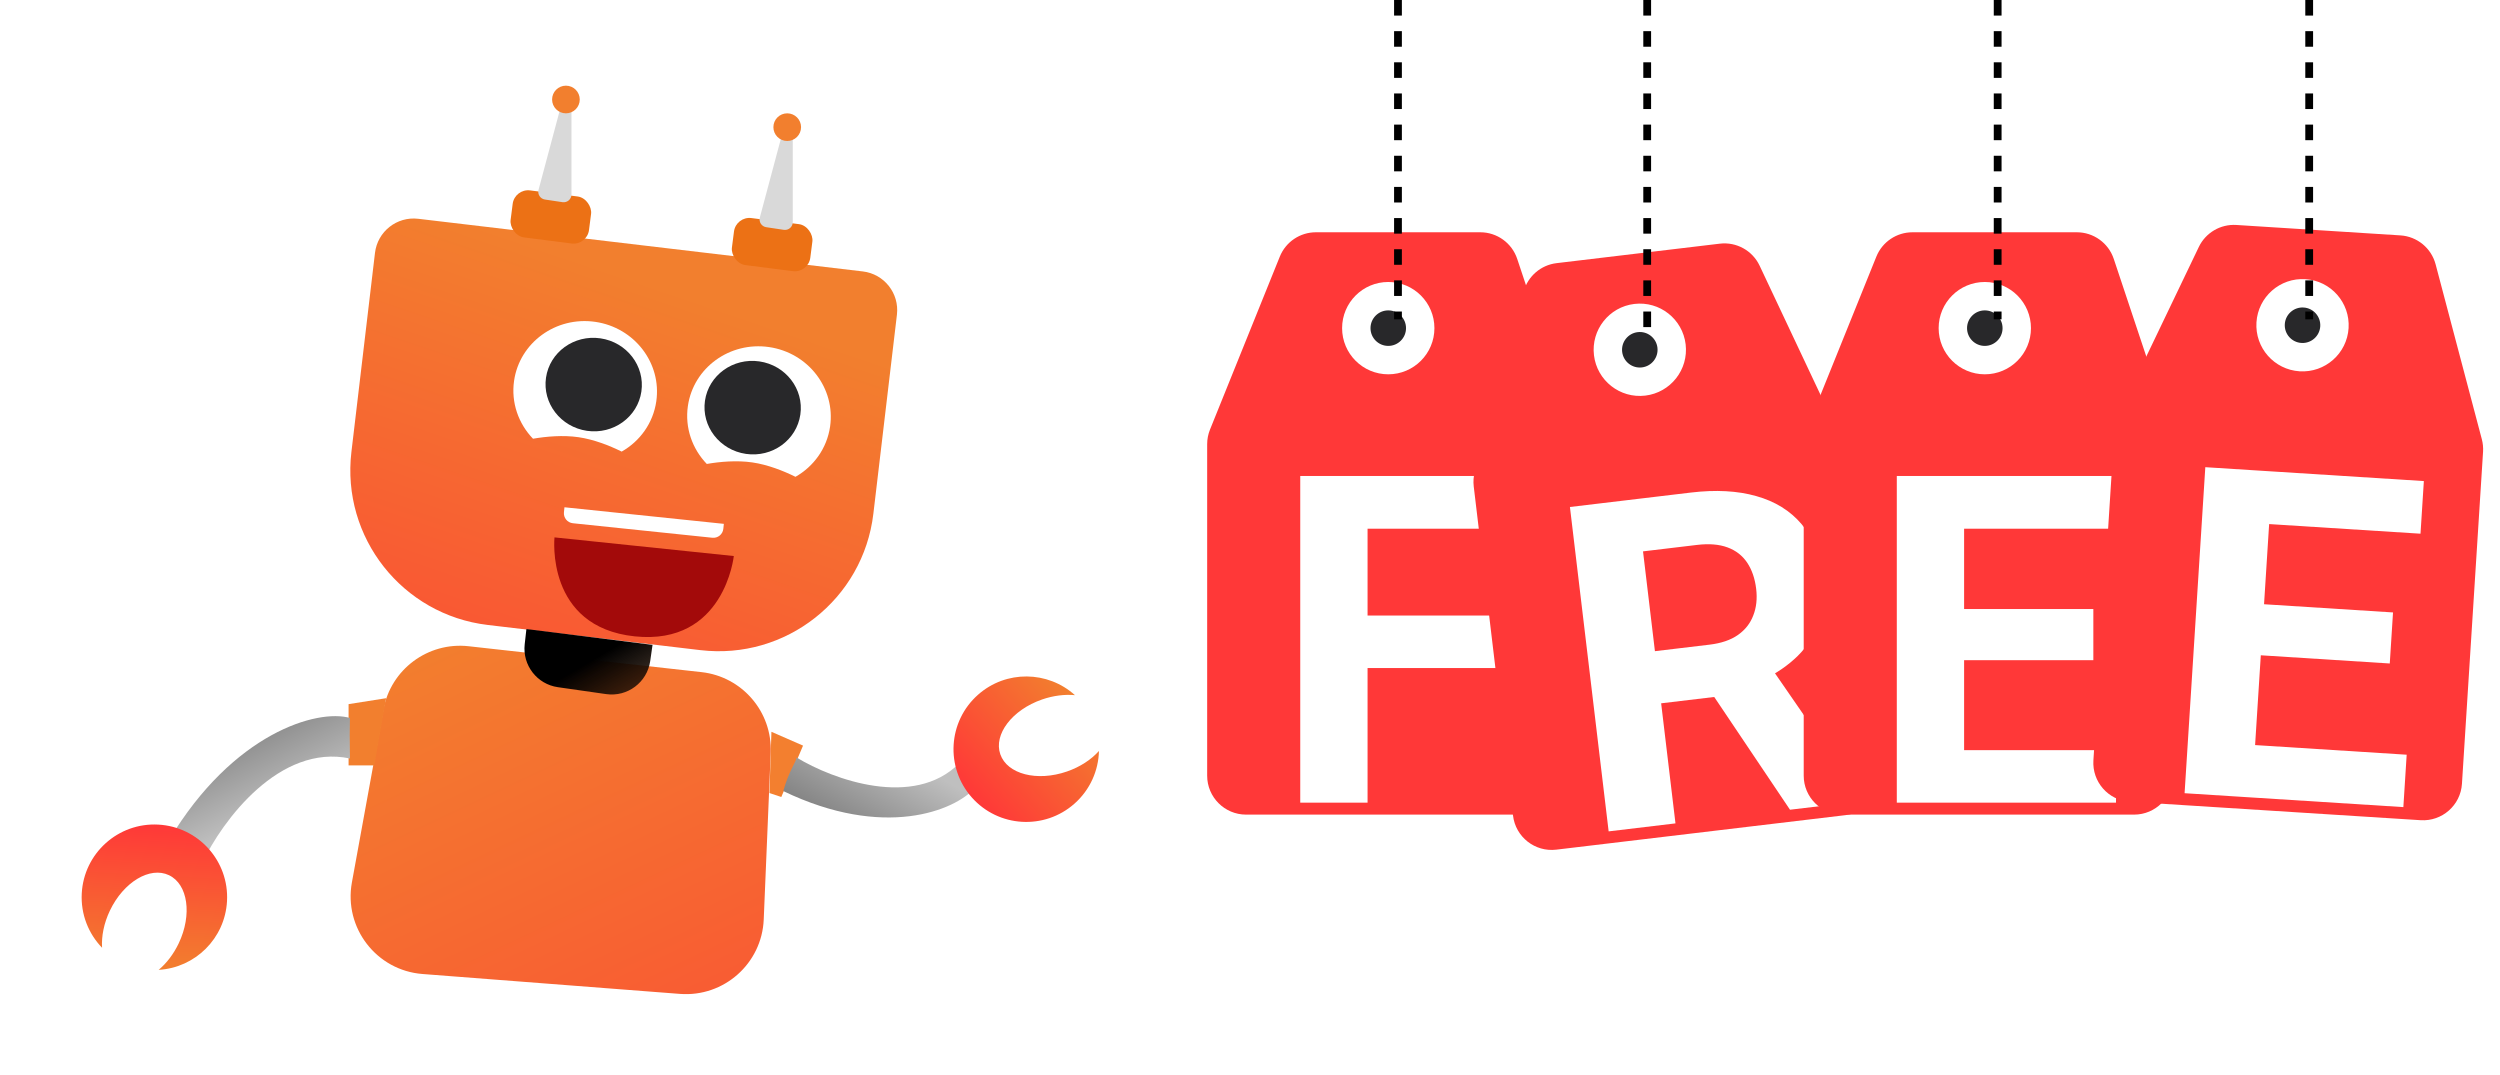 <svg width="321" height="138" viewBox="0 0 321 138" fill="none" xmlns="http://www.w3.org/2000/svg">
<g filter="url(#filter0_d_698_12586)">
<path d="M48.148 28.47C48.473 25.727 50.959 23.768 53.702 24.092L110.788 30.852C113.531 31.177 115.49 33.663 115.166 36.406L112.139 61.968C110.84 72.937 100.895 80.776 89.926 79.477L62.631 76.245C51.662 74.946 43.822 65.001 45.121 54.032L48.148 28.47Z" fill="url(#paint0_linear_698_12586)"/>
<rect x="66.081" y="20.193" width="10.148" height="6.089" rx="2" transform="rotate(7.291 66.081 20.193)" fill="#EC7115"/>
<rect x="94.496" y="23.745" width="10.148" height="6.089" rx="2" transform="rotate(7.291 94.496 23.745)" fill="#EC7115"/>
<path d="M72.082 9.397C72.159 9.109 72.42 8.909 72.718 8.909V8.909C73.081 8.909 73.376 9.203 73.376 9.567L73.376 20.97C73.376 21.581 72.832 22.049 72.228 21.959L69.966 21.62C69.376 21.531 68.995 20.949 69.149 20.372L72.082 9.397Z" fill="#D9D9D9"/>
<path d="M100.497 12.949C100.574 12.661 100.835 12.461 101.133 12.461V12.461C101.496 12.461 101.791 12.755 101.791 13.119L101.791 24.522C101.791 25.133 101.247 25.601 100.643 25.511L98.382 25.172C97.791 25.083 97.41 24.501 97.564 23.924L100.497 12.949Z" fill="#D9D9D9"/>
<circle cx="72.665" cy="8.776" r="1.776" fill="#F27F2E"/>
<circle cx="101.08" cy="12.328" r="1.776" fill="#F27F2E"/>
<path d="M49.228 87.121C50.17 81.953 54.95 78.395 60.171 78.976L90.073 82.301C95.296 82.882 99.179 87.407 98.959 92.658L98.063 114.064C97.826 119.721 92.945 124.053 87.301 123.616L54.252 121.062C48.34 120.605 44.121 115.132 45.185 109.298L49.228 87.121Z" fill="url(#paint1_linear_698_12586)"/>
<path d="M67.591 76.769L83.786 78.8L83.487 80.883C83.096 83.616 80.562 85.515 77.829 85.123L71.631 84.235C68.956 83.852 67.07 81.413 67.371 78.728L67.591 76.769Z" fill="url(#paint2_linear_698_12586)"/>
<path d="M44.758 86.41L49.578 85.649L48.056 94.275H44.758V86.41Z" fill="#F27F2E"/>
<path d="M99.051 89.962L103.11 91.737L100.319 98.334L98.797 97.826L99.051 89.962Z" fill="#F37F2F"/>
<path d="M123.152 94.021C117.317 99.856 106.967 96.116 102.273 93.26C102.273 93.779 101.324 94.873 100.573 97.573C113.492 103.804 122.616 100.097 125.182 97.154C124.744 96.548 124.204 95.682 123.152 94.021Z" fill="url(#paint3_linear_698_12586)"/>
<path d="M44.933 93.39C35.919 91.483 28.571 101.298 25.949 106.836C25.631 106.35 24.076 105.904 21.721 103.833C29.935 90.118 40.738 86.994 44.933 88.186C44.896 89.02 44.893 91.193 44.933 93.39Z" fill="url(#paint4_linear_698_12586)"/>
<path fill-rule="evenodd" clip-rule="evenodd" d="M128.439 92.849C129.323 95.402 133.157 96.391 137.002 95.059C138.708 94.468 140.129 93.52 141.106 92.424C141.044 94.927 139.982 97.399 137.96 99.19C134.098 102.609 128.195 102.25 124.776 98.388C121.357 94.526 121.717 88.623 125.579 85.204C129.175 82.02 134.542 82.113 138.024 85.26C136.725 85.136 135.263 85.307 133.799 85.814C129.954 87.147 127.554 90.296 128.439 92.849Z" fill="url(#paint5_linear_698_12586)"/>
<path fill-rule="evenodd" clip-rule="evenodd" d="M21.698 108.375C19.259 107.213 15.862 109.249 14.111 112.922C13.335 114.552 13.013 116.23 13.107 117.694C11.368 115.893 10.353 113.402 10.498 110.704C10.774 105.553 15.174 101.602 20.324 101.879C25.475 102.155 29.426 106.555 29.149 111.705C28.892 116.502 25.058 120.259 20.373 120.529C21.372 119.691 22.277 118.53 22.944 117.131C24.695 113.458 24.137 109.537 21.698 108.375Z" fill="url(#paint6_linear_698_12586)"/>
<path d="M84.267 47.536C83.859 50.348 82.154 52.661 79.823 53.985C78.271 53.217 76.26 52.424 74.278 52.136C72.296 51.849 70.143 52.037 68.436 52.333C66.578 50.4 65.6 47.699 66.008 44.887C66.721 39.979 71.385 36.593 76.427 37.325C81.469 38.056 84.979 42.628 84.267 47.536Z" fill="white"/>
<path d="M106.583 50.775C106.175 53.587 104.47 55.899 102.139 57.223C100.587 56.455 98.576 55.662 96.594 55.374C94.613 55.087 92.459 55.275 90.752 55.571C88.894 53.639 87.916 50.937 88.325 48.125C89.037 43.217 93.701 39.831 98.743 40.563C103.786 41.295 107.296 45.867 106.583 50.775Z" fill="white"/>
<path d="M75.369 51.318C78.751 51.809 81.878 49.548 82.354 46.269C82.83 42.989 80.474 39.933 77.092 39.442C73.71 38.952 70.583 41.212 70.107 44.492C69.631 47.771 71.987 50.827 75.369 51.318Z" fill="#28282A"/>
<path d="M95.78 54.28C99.162 54.77 102.289 52.51 102.765 49.23C103.241 45.951 100.885 42.895 97.503 42.404C94.121 41.913 90.994 44.174 90.518 47.453C90.043 50.733 92.398 53.789 95.78 54.28Z" fill="#28282A"/>
<g filter="url(#filter1_i_698_12586)">
<path d="M81.512 73.71C70 72.512 71.197 61 71.197 61L94.221 63.395C94.221 63.395 93.024 74.907 81.512 73.71Z" fill="#A30A0A"/>
</g>
<path d="M72.41 61.772L72.477 61.133L92.942 63.262L92.876 63.901C92.802 64.608 92.17 65.121 91.464 65.047L73.556 63.184C72.85 63.111 72.337 62.479 72.41 61.772Z" fill="white"/>
</g>
<path d="M155 99.597V57.031C155 56.389 155.123 55.754 155.363 55.16L164.326 32.953C165.089 31.062 166.923 29.824 168.962 29.824H190.067C192.219 29.824 194.129 31.201 194.81 33.242L202.16 55.29C202.33 55.8 202.417 56.334 202.417 56.871V99.597C202.417 102.358 200.178 104.597 197.417 104.597H160C157.239 104.597 155 102.358 155 99.597Z" fill="#FF3838"/>
<path d="M175.595 61.116V103.061H166.952V61.116H175.595ZM192.304 79.035V85.776H173.232V79.035H192.304ZM194.32 61.116V67.886H173.232V61.116H194.32Z" fill="white"/>
<circle cx="178.253" cy="42.134" r="5.927" fill="white"/>
<circle cx="178.253" cy="42.134" r="2.28" fill="#28282A"/>
<path d="M194.272 104.724L189.227 62.458C189.151 61.821 189.199 61.176 189.367 60.557L195.634 37.444C196.168 35.476 197.843 34.03 199.867 33.788L220.823 31.287C222.96 31.032 225.02 32.173 225.938 34.12L235.849 55.141C236.078 55.627 236.228 56.147 236.291 56.681L241.354 99.105C241.682 101.847 239.724 104.335 236.982 104.662L199.829 109.096C197.087 109.423 194.599 107.466 194.272 104.724Z" fill="#FF3838"/>
<path d="M201.579 65.098L217.112 63.244C220.297 62.864 223.09 63.014 225.493 63.695C227.914 64.373 229.856 65.572 231.318 67.293C232.781 69.014 233.675 71.238 234.001 73.965C234.267 76.197 234.114 78.159 233.542 79.852C232.988 81.523 232.087 82.975 230.842 84.207C229.613 85.417 228.121 86.446 226.365 87.294L223.818 89.049L210.316 90.66L209.46 83.973L219.501 82.775C221.007 82.595 222.225 82.179 223.153 81.527C224.081 80.874 224.736 80.042 225.118 79.029C225.519 78.014 225.644 76.877 225.494 75.619C225.335 74.284 224.949 73.16 224.337 72.246C223.725 71.333 222.883 70.679 221.811 70.285C220.739 69.89 219.44 69.784 217.914 69.966L210.963 70.796L215.131 105.723L206.55 106.748L201.579 65.098ZM229.835 103.969L218.122 86.537L227.183 85.398L238.969 102.472L239.017 102.873L229.835 103.969Z" fill="white"/>
<circle cx="210.551" cy="44.911" r="5.927" transform="rotate(-6.806 210.551 44.911)" fill="white"/>
<circle cx="210.551" cy="44.911" r="2.28" transform="rotate(-6.806 210.551 44.911)" fill="#28282A"/>
<path d="M231.597 99.597V57.031C231.597 56.389 231.72 55.754 231.96 55.16L240.922 32.953C241.685 31.062 243.52 29.824 245.559 29.824H266.663C268.815 29.824 270.726 31.201 271.407 33.242L278.757 55.29C278.927 55.8 279.014 56.334 279.014 56.871V99.597C279.014 102.358 276.775 104.597 274.014 104.597H236.597C233.835 104.597 231.597 102.358 231.597 99.597Z" fill="#FF3838"/>
<path d="M271.695 96.32V103.061H249.368V96.32H271.695ZM252.191 61.116V103.061H243.549V61.116H252.191ZM268.785 78.199V84.768H249.368V78.199H268.785ZM271.666 61.116V67.886H249.368V61.116H271.666Z" fill="white"/>
<circle cx="254.849" cy="42.134" r="5.927" fill="white"/>
<circle cx="254.849" cy="42.134" r="2.28" fill="#28282A"/>
<path d="M268.793 97.632L271.493 55.152C271.534 54.512 271.697 53.886 271.974 53.308L282.327 31.714C283.209 29.875 285.118 28.756 287.153 28.886L308.215 30.224C310.362 30.361 312.182 31.856 312.732 33.937L318.669 56.406C318.806 56.926 318.859 57.464 318.825 58.001L316.115 100.64C315.94 103.396 313.564 105.488 310.808 105.313L273.466 102.94C270.71 102.764 268.618 100.388 268.793 97.632Z" fill="#FF3838"/>
<path d="M309.018 96.905L308.591 103.633L286.309 102.217L286.737 95.489L309.018 96.905ZM291.787 60.535L289.127 102.396L280.501 101.848L283.162 59.987L291.787 60.535ZM307.264 78.637L306.847 85.192L287.469 83.96L287.886 77.405L307.264 78.637ZM311.223 61.77L310.793 68.527L288.54 67.112L288.97 60.356L311.223 61.77Z" fill="white"/>
<circle cx="295.644" cy="41.76" r="5.927" transform="rotate(3.637 295.644 41.76)" fill="white"/>
<circle cx="295.644" cy="41.76" r="2.28" transform="rotate(3.637 295.644 41.76)" fill="#28282A"/>
<line x1="179.5" x2="179.5" y2="41" stroke="black" stroke-dasharray="2 2"/>
<line x1="211.5" x2="211.5" y2="43" stroke="black" stroke-dasharray="2 2"/>
<line x1="256.5" x2="256.5" y2="41" stroke="black" stroke-dasharray="2 2"/>
<line x1="296.5" x2="296.5" y2="41" stroke="black" stroke-dasharray="2 2"/>
<defs>
<filter id="filter0_d_698_12586" x="0.484" y="1" width="150.622" height="136.647" filterUnits="userSpaceOnUse" color-interpolation-filters="sRGB">
<feFlood flood-opacity="0" result="BackgroundImageFix"/>
<feColorMatrix in="SourceAlpha" type="matrix" values="0 0 0 0 0 0 0 0 0 0 0 0 0 0 0 0 0 0 127 0" result="hardAlpha"/>
<feOffset dy="4"/>
<feGaussianBlur stdDeviation="5"/>
<feComposite in2="hardAlpha" operator="out"/>
<feColorMatrix type="matrix" values="0 0 0 0 0.157 0 0 0 0 0.157 0 0 0 0 0.165 0 0 0 0.25 0"/>
<feBlend mode="normal" in2="BackgroundImageFix" result="effect1_dropShadow_698_12586"/>
<feBlend mode="normal" in="SourceGraphic" in2="effect1_dropShadow_698_12586" result="shape"/>
</filter>
<filter id="filter1_i_698_12586" x="71.162" y="61" width="23.06" height="16.797" filterUnits="userSpaceOnUse" color-interpolation-filters="sRGB">
<feFlood flood-opacity="0" result="BackgroundImageFix"/>
<feBlend mode="normal" in="SourceGraphic" in2="BackgroundImageFix" result="shape"/>
<feColorMatrix in="SourceAlpha" type="matrix" values="0 0 0 0 0 0 0 0 0 0 0 0 0 0 0 0 0 0 127 0" result="hardAlpha"/>
<feOffset dy="4"/>
<feGaussianBlur stdDeviation="2"/>
<feComposite in2="hardAlpha" operator="arithmetic" k2="-1" k3="1"/>
<feColorMatrix type="matrix" values="0 0 0 0 0 0 0 0 0 0 0 0 0 0 0 0 0 0 0.25 0"/>
<feBlend mode="normal" in2="shape" result="effect1_innerShadow_698_12586"/>
</filter>
<linearGradient id="paint0_linear_698_12586" x1="58.204" y1="23.744" x2="29.282" y2="108.989" gradientUnits="userSpaceOnUse">
<stop stop-color="#F27F2E"/>
<stop offset="1" stop-color="#FF3838"/>
</linearGradient>
<linearGradient id="paint1_linear_698_12586" x1="53.383" y1="77.53" x2="103.871" y2="184.593" gradientUnits="userSpaceOnUse">
<stop stop-color="#F27F2E"/>
<stop offset="1" stop-color="#FF3838"/>
</linearGradient>
<linearGradient id="paint2_linear_698_12586" x1="67" y1="86" x2="90" y2="125.5" gradientUnits="userSpaceOnUse">
<stop/>
<stop offset="1" stop-color="#F27F2E" stop-opacity="0"/>
</linearGradient>
<linearGradient id="paint3_linear_698_12586" x1="109.5" y1="89.5" x2="91.137" y2="121.912" gradientUnits="userSpaceOnUse">
<stop stop-color="#BFBFBF"/>
<stop offset="1"/>
</linearGradient>
<linearGradient id="paint4_linear_698_12586" x1="29.5" y1="103" x2="12.549" y2="69.249" gradientUnits="userSpaceOnUse">
<stop stop-color="#BFBFBF"/>
<stop offset="1"/>
</linearGradient>
<linearGradient id="paint5_linear_698_12586" x1="138.718" y1="86.045" x2="124.776" y2="98.388" gradientUnits="userSpaceOnUse">
<stop stop-color="#F27F2E"/>
<stop offset="1" stop-color="#FF3838"/>
</linearGradient>
<linearGradient id="paint6_linear_698_12586" x1="19.326" y1="120.472" x2="20.324" y2="101.879" gradientUnits="userSpaceOnUse">
<stop stop-color="#F27F2E"/>
<stop offset="1" stop-color="#FF3838"/>
</linearGradient>
</defs>
</svg>
